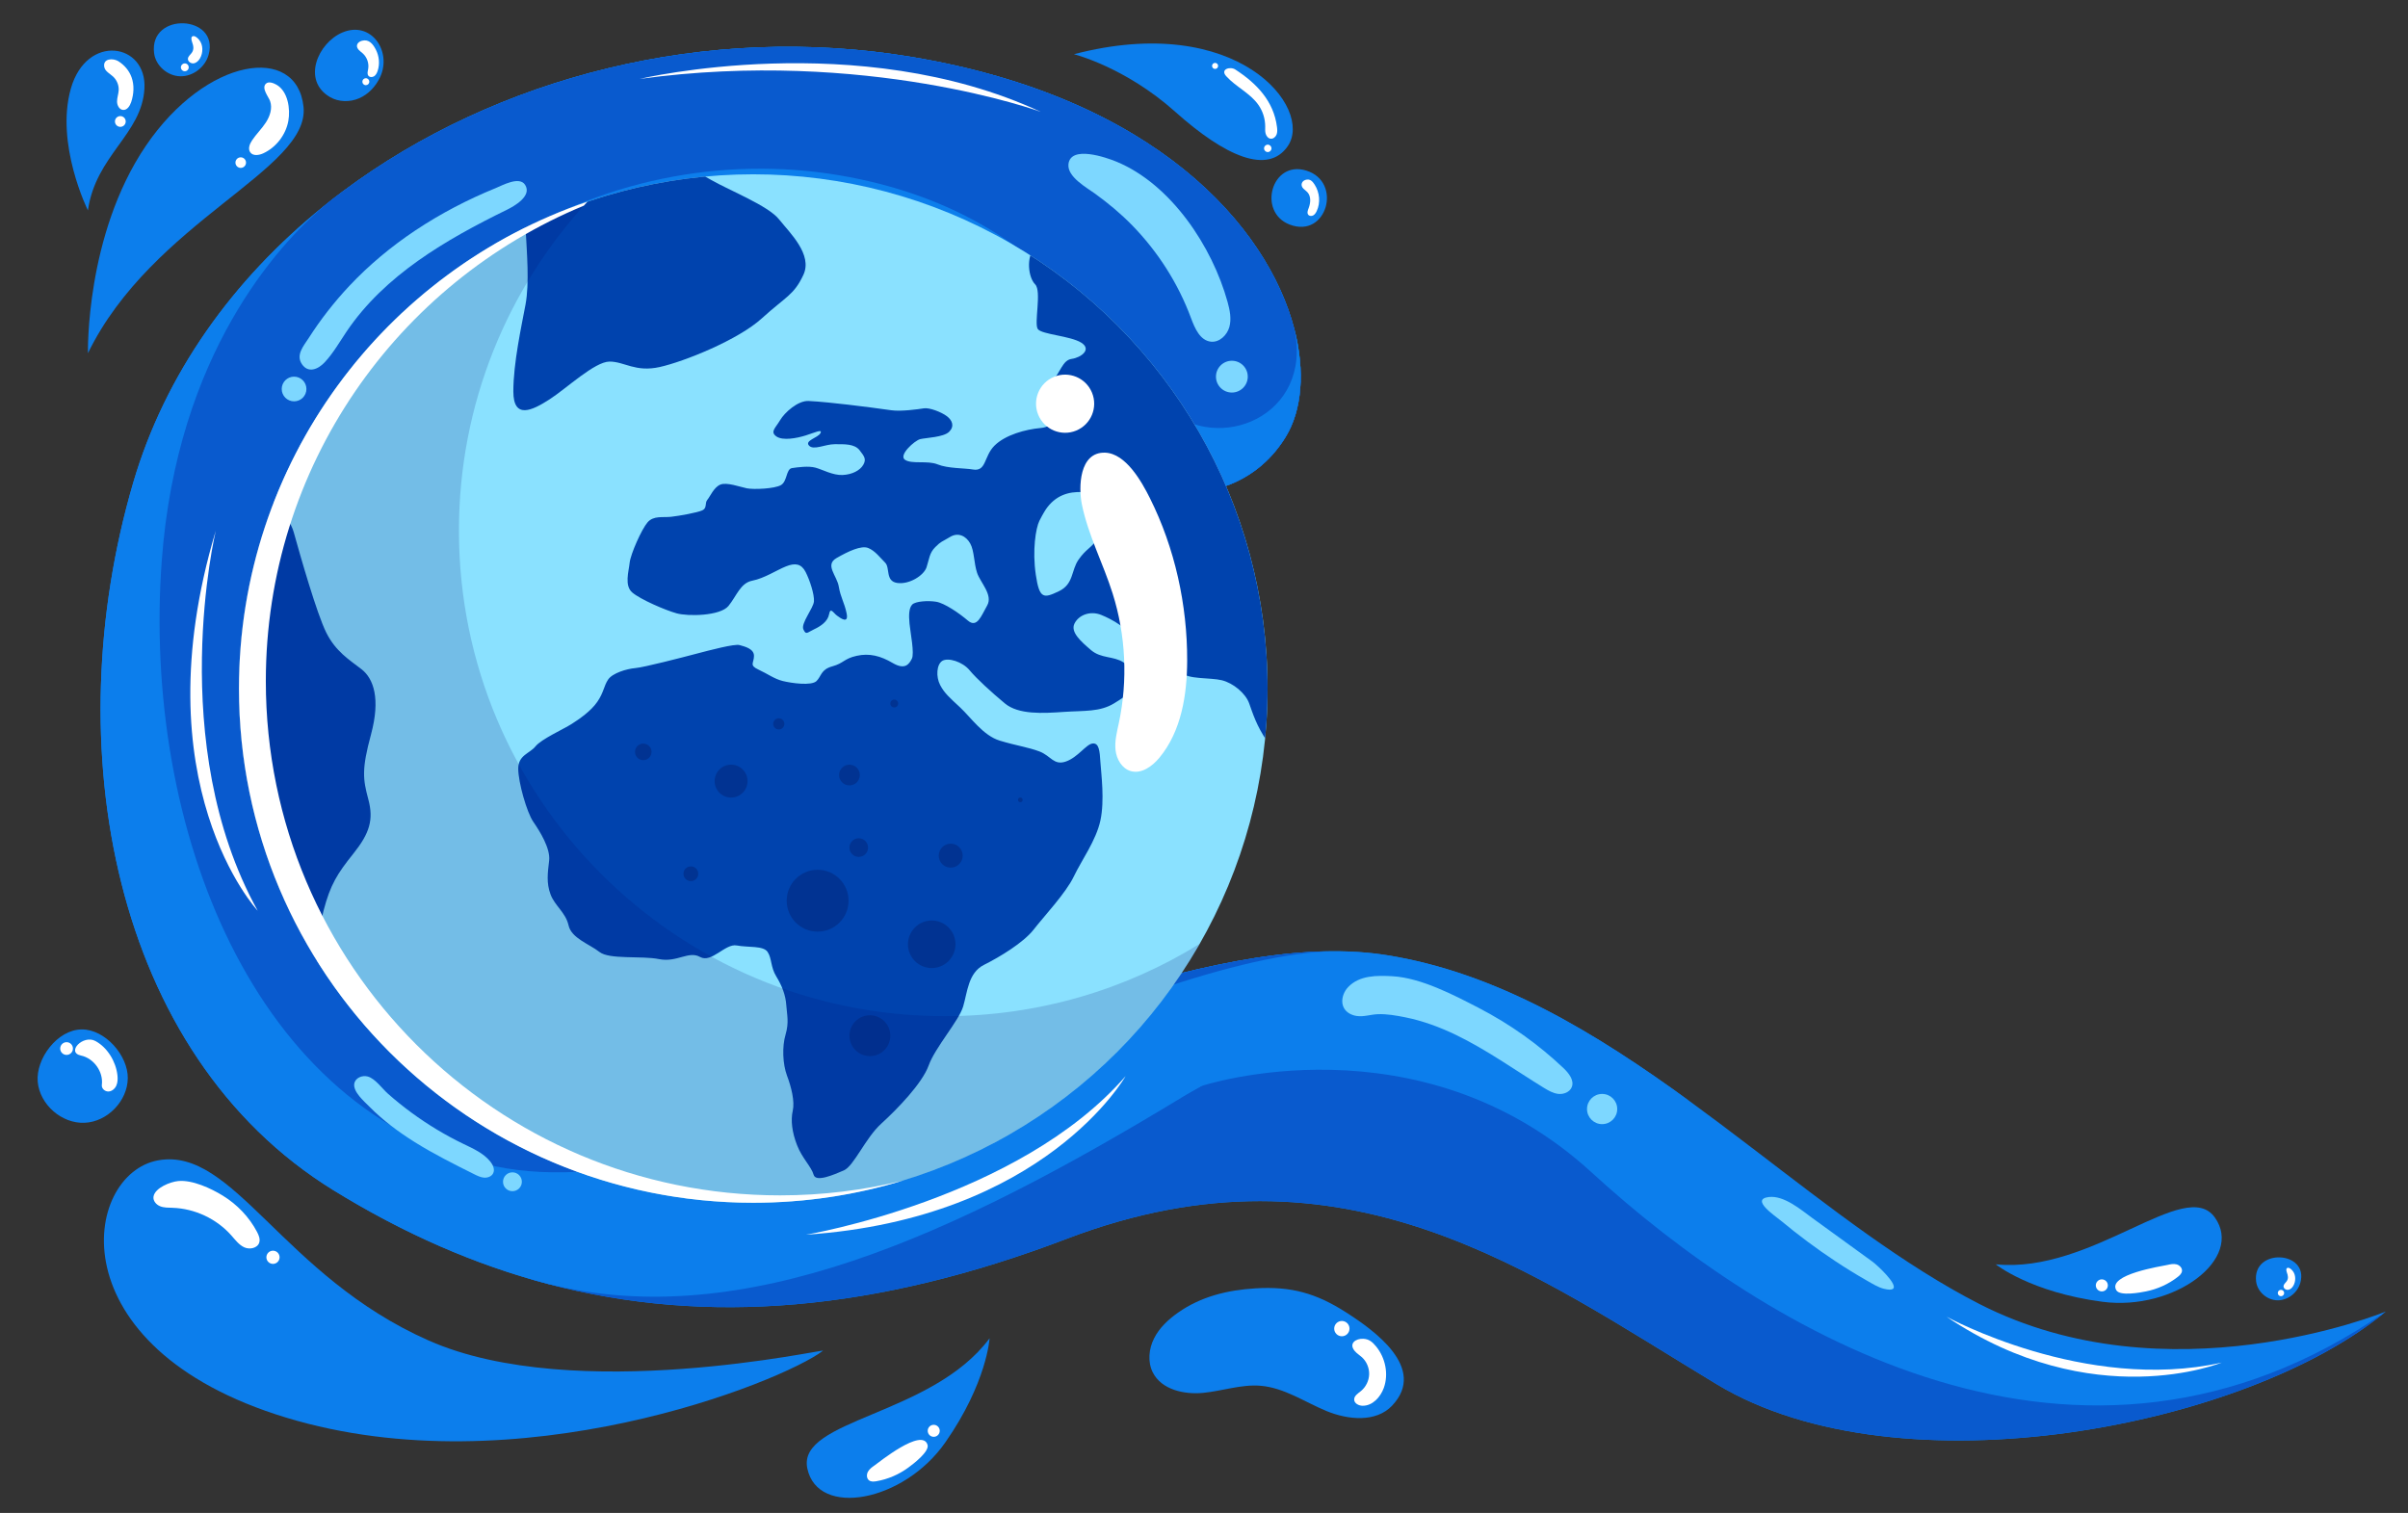 <?xml version="1.0" encoding="utf-8"?>
<!-- Generator: Adobe Illustrator 25.0.1, SVG Export Plug-In . SVG Version: 6.00 Build 0)  -->
<svg version="1.1" id="OBJECTS" xmlns="http://www.w3.org/2000/svg" xmlns:xlink="http://www.w3.org/1999/xlink" x="0px" y="0px"
	 viewBox="0 0 733.21 460.73" style="enable-background:new 0 0 733.21 460.73;" xml:space="preserve">
<rect x="0" y="0" width="733.21" height="460.73" fill="#333333" stroke="none"/>
<style type="text/css">
	.st0{fill:#0C7EEC;}
	.st1{fill:#095ACE;}
	.st2{fill:#7DD7FF;}
	.st3{fill:#FFFFFF;}
	.st4{fill:#8AE1FF;}
	.st5{clip-path:url(#SVGID_2_);}
	.st6{fill:#0043AE;}
	.st7{opacity:0.17;fill:#000E70;}
	.st8{opacity:0.56;}
	.st9{fill:#01277C;}
</style>
<g>
	<g>
		<path class="st0" d="M726.45,399.4c-42.04,35.1-147.8,55.87-203.69,22.16c-55.89-33.71-113.16-76.67-197.9-44.34
			c-57.9,22.09-109.46,26.51-157.84,13.82c-2.08-0.55-4.15-1.12-6.21-1.73c-20.23-5.95-39.91-14.92-59.29-26.86
			c-67.44-41.58-84.32-135.7-60.97-215.42c9.72-33.18,30.38-61.91,57.84-84.08c0.03-0.02,0.05-0.04,0.08-0.07
			c1.87-1.51,3.77-2.99,5.7-4.44c0.05-0.04,0.12-0.08,0.17-0.13c0.03-0.01,0.04-0.03,0.06-0.04c0.03-0.03,0.06-0.05,0.09-0.07
			C151.01,23.5,214.9,6.8,277.95,17.4c73.64,12.38,107.97,51.42,116.14,82.74c3.41,13.09,2.26,24.83-2.51,32.73
			c-16.16,26.79-56.34,21.71-81.82-8.56c-25.48-30.27-50.28-42.25-91.85-38.09c-55.65,5.57-88.22,36.03-103.46,89.59
			c-16.66,58.56-4.62,136.27,65.59,154.92c9.47,2.52,19.52,3.43,30,3.14h0.03c61.04-1.61,136.58-43.53,194.81-44.18
			c4.05-0.05,8.01,0.1,11.88,0.48c0.05,0,0.11,0.01,0.16,0.02c1.16,0.11,2.32,0.24,3.47,0.41c0.56,0.07,1.13,0.15,1.68,0.24
			c33.8,5.33,63.88,23.72,92.54,44.6c0.01,0.01,0.02,0.02,0.03,0.02c5.94,4.33,11.81,8.76,17.65,13.21c0.04,0.03,0.06,0.05,0.1,0.08
			c0.71,0.53,1.41,1.07,2.11,1.6c22.9,17.48,45.2,34.97,68.17,46.73C659.83,426.34,725.13,399.93,726.45,399.4z"/>
		<path class="st1" d="M726.45,399.4c-42.04,35.1-147.8,55.87-203.69,22.16c-55.89-33.71-113.16-76.67-197.9-44.34
			c-57.9,22.09-109.46,26.51-157.84,13.82c-2.08-0.55-4.15-1.12-6.21-1.73c25.25-3.11,68.06-9.44,107.43-20.33
			c60.78-16.81,97.54-38.25,97.54-38.25s66.18-21.92,118.83,26.28C537.26,405.22,633.13,464.2,726.45,399.4z"/>
		<path class="st0" d="M422.07,290.85c33.8,5.33,63.88,23.72,92.54,44.6c-40.76-26.77-94.72-37.71-154.82-1.22
			c-69.31,42.08-133.26,71.55-192.78,56.8c0,0,0,0,0.01,0.01c-22.41-5.87-44.15-15.43-65.5-28.59
			c-67.44-41.58-84.32-135.7-60.97-215.42c9.72-33.18,30.38-61.91,57.84-84.08c0.03-0.02,0.05-0.04,0.08-0.07
			c1.87-1.51,3.77-2.99,5.7-4.44c0.05-0.04,0.12-0.08,0.17-0.13c0.03-0.01,0.04-0.03,0.06-0.04c0.03-0.03,0.06-0.05,0.09-0.07
			C151.01,23.5,214.9,6.8,277.95,17.4c73.64,12.38,107.97,51.42,116.14,82.74c3.41,13.09,2.26,24.83-2.51,32.73
			c-16.16,26.79-56.34,21.71-81.82-8.56c-25.48-30.27-50.28-42.25-91.85-38.09c-55.65,5.57-88.22,36.03-103.46,89.59
			c-16.66,58.56-4.62,136.27,65.59,154.92c9.47,2.52,19.52,3.43,30,3.14h0.03c61.04-1.61,136.58-43.53,194.81-44.18
			c4.05-0.05,8.01,0.1,11.88,0.48c0.05,0,0.11,0.01,0.16,0.02c1.16,0.11,2.32,0.24,3.47,0.41
			C420.95,290.68,421.52,290.76,422.07,290.85z"/>
		<path class="st1" d="M210.06,333.87c61.04-1.61,136.58-43.53,194.81-44.18c-64.67,2.61-184.68,80.02-253.89,65.51
			C77.22,339.74,43.31,251.69,49.25,170.79c4.66-63.21,35.74-96.36,49.13-107.84c0.03-0.02,0.05-0.04,0.08-0.07
			c2.9-2.48,4.95-3.93,5.7-4.44c0.05-0.04,0.12-0.08,0.17-0.13c0.03-0.01,0.04-0.03,0.06-0.04c0.05-0.04,0.08-0.05,0.08-0.05
			s0-0.01,0.01-0.02C151.01,23.5,214.9,6.8,277.95,17.4c73.64,12.38,107.97,51.42,116.14,82.74c3.41,13.09,2.26,24.83-2.51,32.73
			c-16.16,26.79-56.34,21.71-81.82-8.56c-25.48-30.27-50.28-42.25-91.85-38.09c-55.65,5.57-88.22,36.03-103.46,89.59
			c-16.66,58.56-4.62,136.27,65.59,154.92c9.47,2.52,19.52,3.43,30,3.14H210.06z"/>
		<path class="st0" d="M391.58,132.87c-16.16,26.79-56.34,21.71-81.82-8.56c-25.48-30.27-50.28-42.25-91.85-38.09
			c-55.65,5.57-88.22,36.03-103.46,89.59c-16.66,58.56-4.62,136.27,65.59,154.92c9.47,2.52,19.52,3.43,30,3.14
			c-103.44,6.81-139.46-86.45-123.3-163.12c18.13-86,97-129.66,169.06-117.33c65.81,11.27,83.6,56.82,99.31,70.89
			c15.7,14.07,44.8,2.55,38.99-24.17C397.5,113.24,396.34,124.97,391.58,132.87z"/>
		<path class="st2" d="M362.65,96.86c1.15,3.11,2.76,6.84,6.06,7.19c2.58,0.27,4.91-1.96,5.61-4.46c0.7-2.5,0.14-5.17-0.55-7.68
			c-4.64-16.78-17.17-35.81-33.85-42.69c-3.11-1.28-13.97-5.06-14.59,0.79c-0.41,3.85,5.59,7.14,8.08,8.95
			c4.04,2.93,7.85,6.09,11.34,9.67C352.58,76.66,358.75,86.33,362.65,96.86z"/>
		<path class="st2" d="M379.93,114.7c0,2.67-2.17,4.84-4.84,4.84c-2.67,0-4.84-2.17-4.84-4.84s2.17-4.84,4.84-4.84
			C377.77,109.86,379.93,112.02,379.93,114.7z"/>
		<path class="st2" d="M126.41,70.21c-7.3,4.88-14.08,10.51-20.06,16.88c-4.58,4.88-8.72,10.18-12.33,15.82
			c-1.57,2.45-4.02,5.13-2.08,8c1.91,2.81,4.9,1.58,6.9-0.55c2.65-2.82,4.56-6.24,6.73-9.45c11.56-17.1,30.19-27.94,48.74-37.01
			c2.27-1.11,7.77-4.21,5.58-7.61c-1.75-2.73-6.88,0.15-8.93,0.98C142.43,60.74,134.13,65.06,126.41,70.21z"/>
		<circle class="st2" cx="89.54" cy="118.46" r="3.76"/>
		<path class="st2" d="M409.09,302.84c-0.56,1.5-0.56,3.17,0.34,4.47c0.82,1.19,2.24,1.87,3.68,2.08c2.17,0.31,4.22-0.45,6.35-0.54
			c2.77-0.12,5.7,0.4,8.4,0.94c5.36,1.08,10.54,2.99,15.46,5.37c9.36,4.52,17.85,10.62,26.71,16.07c1.39,0.85,2.84,1.71,4.46,1.89
			c1.62,0.18,3.45-0.53,4.08-2.03c0.86-2.07-0.86-4.26-2.49-5.81c-7.68-7.29-16.41-13.47-25.81-18.34
			c-7.62-3.94-17.56-9.16-26.28-9.65c-4.66-0.26-10.04-0.34-13.5,3.31C409.89,301.23,409.4,302.01,409.09,302.84z"/>
		<path class="st2" d="M492.43,337.73c0,2.54-2.06,4.6-4.6,4.6c-2.54,0-4.6-2.06-4.6-4.6c0-2.54,2.06-4.6,4.6-4.6
			C490.37,333.13,492.43,335.19,492.43,337.73z"/>
		<path class="st2" d="M576.33,392.53c1.85-1.2-4.77-7.3-6.24-8.36c-6.08-4.41-12.16-8.83-18.25-13.24
			c-3.39-2.46-8.61-6.99-13.3-6.4c-5.62,0.71,1.92,5.7,3.8,7.26c5.26,4.36,10.74,8.46,16.44,12.23c3.16,2.1,6.39,4.09,9.69,5.97
			c1.49,0.85,3.48,2.08,5.13,2.47C575.05,392.82,575.91,392.8,576.33,392.53z"/>
		<path class="st2" d="M144.38,357.58c0.97,0.48,1.97,0.97,3.05,1.05c1.08,0.07,2.27-0.38,2.74-1.35c0.57-1.16-0.07-2.55-0.88-3.56
			c-2.08-2.57-5.24-3.95-8.22-5.39c-5.53-2.67-10.81-5.85-15.76-9.48c-2.48-1.82-4.87-3.74-7.17-5.77
			c-1.76-1.55-3.86-4.61-6.16-5.25c-1.68-0.47-3.87,0.4-4.12,2.27c-0.32,2.44,3.03,5.3,4.54,6.83c4.14,4.22,8.91,7.76,13.91,10.89
			C132.12,351.45,138.26,354.52,144.38,357.58z"/>
		<path class="st2" d="M158.9,359.88c0,1.58-1.28,2.87-2.87,2.87c-1.58,0-2.87-1.28-2.87-2.87c0-1.58,1.28-2.87,2.87-2.87
			C157.61,357.01,158.9,358.3,158.9,359.88z"/>
		<path class="st3" d="M194.78,24.03c0,0,66.52-15.79,122.1,10.02C316.88,34.05,263.73,14.61,194.78,24.03z"/>
		<path class="st3" d="M65.7,161.62c0,0-15.49,64.69,12.76,115.72C78.45,277.34,42.61,238.77,65.7,161.62z"/>
		<path class="st3" d="M592.67,400.96c0,0,42.31,23.24,83.83,13.98C676.49,414.94,637.31,431.03,592.67,400.96z"/>
		<path class="st3" d="M245.42,376c0,0,64.76-10.83,97.32-48.3C342.73,327.7,318.23,371.1,245.42,376z"/>
	</g>
	<g>
		<g>
			<circle class="st4" cx="229.36" cy="209.68" r="156.6"/>
			<g>
				<defs>
					<circle id="SVGID_1_" cx="229.36" cy="209.68" r="156.6"/>
				</defs>
				<clipPath id="SVGID_2_">
					<use xlink:href="#SVGID_1_"  style="overflow:visible;"/>
				</clipPath>
				<g class="st5">
					<g>
						<path class="st6" d="M112.98,223.61c-2.9,10.73-2.48,13.63-0.83,19.81c1.66,6.19,0.41,10.32-4.54,16.51
							c-4.95,6.18-7.02,9.49-9.08,17.34c-1.72,6.54-0.28,13.94-4.08,20.77c-27.6-43.55-34.61-100.44-15.76-148.57
							c3.22,2.33,9.27,7.27,10.76,12.65c2.06,7.43,7.02,24.77,9.9,30.54c2.89,5.78,7.02,8.26,10.73,11.14
							C113.81,206.69,115.87,212.88,112.98,223.61z"/>
						<path class="st6" d="M244.62,83.71c-2.89,6.19-5.36,6.61-12.61,13.2c-7.24,6.61-23.7,13.2-31.13,14.86
							c-7.43,1.65-10.73-1.66-15.26-1.66c-4.54,0-13.21,8.26-18.37,11.56c-5.16,3.3-10.94,6.18-10.94-2.48
							c0-8.66,2.47-19.81,3.7-26.41c1.23-6.61,0.42-15.69,0.01-23.52c-0.13-2.37,0.8-5.08,2.37-7.83
							c13.49-6.09,27.69-10.34,42.18-12.77c4.29,1.82,8.73,4.3,11.99,6.15c5.78,3.3,17.34,7.84,20.63,11.97
							C240.5,70.92,247.51,77.52,244.62,83.71z"/>
						<path class="st6" d="M391.93,168.3c-10.38-44.73-36.21-77.34-69.09-97.55c-2.99,0.98-6.1,2.52-7.65,4.29
							c-2.89,3.3-2.06,9.49,0,11.55c2.06,2.06-0.41,11.97,0.82,13.63c1.24,1.65,9.9,2.06,13.2,4.12c3.31,2.06,0,4.54-2.89,4.95
							c-2.89,0.41-3.3,4.13-6.19,7.02c-2.89,2.89,2.82,6.91,1.83,8.62c-0.99,1.7-0.58,5-5.12,5.41c-4.54,0.41-10.73,2.07-14.03,5.37
							c-3.31,3.3-2.4,7.99-6.61,7.26c-2.44-0.43-7.62-0.28-10.7-1.55c-3.08-1.26-7.83,0-9.93-1.39c-2.1-1.4,2.94-5.88,4.61-6.3
							c1.68-0.42,7.14-0.56,8.82-2.24c1.69-1.68,0.98-3.49-0.7-4.76c-1.68-1.26-5.32-2.66-7-2.38c-1.68,0.27-7,1.01-9.93,0.58
							c-2.94-0.44-9.52-1.28-13.15-1.7c-3.64-0.42-8.82-0.98-12.03-1.12c-3.22-0.15-7.28,3.49-8.68,5.88
							c-1.4,2.38-3.08,3.49-1.13,4.9c1.96,1.39,6.23,0.56,8.93-0.28c2.69-0.83,5.21-2.1,4.51-0.7c-0.7,1.39-4.9,2.24-3.49,3.78
							c1.39,1.54,4.9-0.42,7.83-0.42c2.94,0,6.02-0.14,7.56,1.82c1.54,1.96,2.1,2.8,1.12,4.49c-0.98,1.68-3.36,2.94-6.29,3.07
							c-2.95,0.14-6.16-1.68-8.27-2.24c-2.09-0.56-5.31-0.14-7.14,0.14c-1.82,0.28-1.39,4.06-3.36,5.18
							c-1.96,1.12-8.26,1.39-10.36,0.98c-2.1-0.42-6.15-1.96-8.12-1.12c-1.96,0.83-3.08,3.63-3.92,4.61c-0.84,0.98,0,2.52-1.54,3.22
							c-1.54,0.7-7,1.68-9.52,1.96c-2.51,0.27-5.31-0.42-7.14,1.68c-1.82,2.1-5.17,9.66-5.46,12.31c-0.27,2.66-1.68,7,0.84,9.1
							c2.51,2.1,9.93,5.32,13.44,6.3c3.49,0.98,13.29,0.83,15.81-2.24c2.51-3.08,3.63-7,7.27-7.7c3.64-0.71,7.42-3.22,10.22-4.34
							c2.8-1.13,4.69-0.84,5.99,1.68c1.29,2.51,2.69,6.85,2.55,8.95c-0.15,2.1-4.06,6.72-3.22,8.54c0.83,1.82,1.12,0.98,3.22,0
							c2.09-0.98,4.19-2.39,4.61-4.62c0.42-2.24,1.26-0.41,2.39,0.42c1.12,0.84,3.63,2.66,2.94-0.7c-0.7-3.36-1.82-4.76-2.38-8.12
							c-0.56-3.36-4.34-6.58-0.71-8.68c3.64-2.1,7.56-3.92,9.66-3.08c2.1,0.84,3.64,2.95,5.18,4.48c1.53,1.54,0,5.61,3.63,6.16
							c3.64,0.56,8.12-2.24,8.96-4.76c0.83-2.52,0.83-4.34,2.66-6.15c1.82-1.83,1.95-1.54,4.48-3.08c2.52-1.54,4.9-0.27,6.15,1.96
							c1.27,2.24,1.12,6.02,2.1,8.95c0.98,2.95,4.9,6.72,3.08,9.93c-1.83,3.22-3.08,7-5.88,4.62c-2.8-2.38-7.14-5.32-9.66-5.74
							c-2.51-0.41-6.29-0.14-7.27,0.84c-0.98,0.98-1.12,3.08-0.84,5.88c0.28,2.8,1.54,8.95,0.71,10.63
							c-0.84,1.68-2.11,3.49-5.83,1.31c-3.72-2.19-7.11-3.06-10.99-2.19c-3.89,0.87-3.89,2.24-7.39,3.2
							c-3.5,0.96-3.28,2.93-4.81,4.47c-1.54,1.53-7.67,0.65-10.29,0c-2.63-0.66-4.6-2.19-7.44-3.5c-2.85-1.32-1.32-1.97-1.32-4.16
							c0-2.19-2.85-2.85-4.38-3.28c-1.53-0.44-8.97,1.53-13.13,2.62c-4.15,1.1-15.97,4.16-18.6,4.38c-2.63,0.22-7,1.53-8.31,3.5
							c-1.32,1.97-1.32,3.94-3.29,6.78c-1.96,2.85-5.47,5.25-7.87,6.78c-2.41,1.53-9.2,4.59-10.95,6.78
							c-1.75,2.19-5.25,2.63-5.25,6.79c0,4.15,2.62,13.35,4.59,16.19c1.97,2.85,5.25,8.1,4.82,11.82
							c-0.44,3.72-0.88,6.79,0.43,10.29c1.32,3.5,4.59,5.48,5.48,9.41c0.87,3.94,6.34,5.69,9.4,8.1c3.06,2.4,12.69,1.09,18.17,2.19
							c5.47,1.09,8.97-2.63,12.48-0.66c3.49,1.97,7.66-4.16,11.16-3.5c3.49,0.66,8.1,0,9.4,1.97c1.32,1.97,0.88,4.59,2.63,7.44
							c1.75,2.85,2.85,5.69,3.06,8.76c0.22,3.06,0.87,5.25-0.22,8.97c-1.1,3.72-0.87,8.97,0.43,12.48
							c1.32,3.49,2.41,7.87,1.76,10.72c-0.66,2.85-0.23,6.57,1.32,10.5c1.53,3.95,4.37,6.57,5.03,8.98c0.66,2.4,6.14,0,9.2-1.32
							c3.06-1.32,6.57-9.86,11.38-14.22c4.82-4.38,12.48-12.26,14.45-17.73c1.96-5.48,9.19-13.58,10.5-17.95s1.53-10.28,6.34-12.69
							c4.82-2.4,12.04-6.78,15.11-10.72c3.06-3.95,9.85-11.16,12.25-16.2c2.41-5.04,6.78-10.95,8.1-17.07
							c1.32-6.13,0.23-14.22,0-17.73c-0.22-3.5-0.43-5.91-2.4-5.69c-1.97,0.23-4.38,4.16-8.1,5.48c-3.72,1.31-4.59-1.76-8.1-3.07
							c-3.5-1.31-7-1.75-12.04-3.28c-5.04-1.53-8.76-7-12.03-10.07c-3.29-3.06-4.82-4.36-6.14-6.88c-1.31-2.52-1.09-6.24,0.66-7.34
							c1.76-1.09,6.14,0.23,8.31,2.85c2.19,2.63,6.57,6.62,10.73,10.09c4.16,3.48,11.6,3.04,17.94,2.6
							c6.35-0.43,10.95,0.05,15.32-2.6c4.38-2.65,7.23-5.06,8.1-6.59c0.87-1.53-2.19-3.95-5.25-5.91c-3.06-1.97-6.78-1.1-9.86-3.72
							c-3.06-2.63-6.34-5.48-5.03-8.1c1.31-2.63,4.81-3.94,8.1-2.63c3.28,1.32,8.53,4.16,10.94,8.54
							c2.41,4.38,11.82,6.78,13.58,8.97c1.75,2.19,8.75,1.53,12.25,2.4c3.5,0.87,7.22,3.99,8.31,7.03c1.1,3.04,2.19,6.76,5.48,11.57
							c2.47,3.63,3.33,4.65,7.64,5.96C397.09,210.75,396.76,189.12,391.93,168.3z M334,164.29c-1.76,2.63-3.29,2.85-5.59,6.14
							c-2.3,3.28-1.42,7.44-6.02,9.63c-4.59,2.19-5.91,2.4-7-5.04c-1.1-7.44,0-14.22,1.09-16.41c1.1-2.19,1.97-3.5,1.97-3.5
							c2.85-4.16,6.78-5.48,11.16-5.25c4.38,0.22,7.88,1.32,8.76,5.25C339.25,159.03,335.75,161.66,334,164.29z"/>
					</g>
				</g>
			</g>
			<path class="st7" d="M365.34,287.39c-26.99,47.13-77.77,78.88-135.98,78.88c-86.49,0-156.6-70.11-156.6-156.59
				c0-68.82,44.4-127.28,106.11-148.28c-24.29,26.35-39.13,61.55-39.13,100.2c0,81.66,66.2,147.85,147.86,147.85
				C316.13,309.45,342.76,301.38,365.34,287.39z"/>
			<path class="st3" d="M275.03,359.49c-14.44,4.41-29.78,6.78-45.67,6.78c-86.49,0-156.6-70.11-156.6-156.59
				c0-68.82,44.4-127.28,106.11-148.28c-0.38,0.4-0.75,0.81-1.1,1.23c-56.84,23.5-96.83,79.47-96.83,144.79
				c0,86.49,70.11,156.6,156.6,156.6C250.47,364.02,263.02,362.45,275.03,359.49z"/>
			<g>
				<path class="st3" d="M329.44,153.7c1.92,9.34,6.47,17.92,9.34,27.02c4.01,12.7,4.67,26.45,1.89,39.48
					c-0.58,2.72-1.31,5.48-1,8.24c0.31,2.76,1.94,5.59,4.61,6.37c3.27,0.95,6.57-1.44,8.74-4.06c6.68-8.06,8.43-19.12,8.46-29.59
					c0.05-16.94-3.75-34.29-11.35-49.47c-2.41-4.82-7.28-13.65-13.68-13.84C328.61,137.63,328.34,148.37,329.44,153.7z"/>
				
					<ellipse transform="matrix(0.925 -0.381 0.381 0.925 -22.427 132.651)" class="st3" cx="324.18" cy="123.03" rx="8.85" ry="8.85"/>
			</g>
		</g>
		<g class="st8">
			<path class="st9" d="M227.62,237.87c0,2.76-2.24,5.01-5.01,5.01s-5.01-2.24-5.01-5.01c0-2.77,2.24-5.01,5.01-5.01
				S227.62,235.1,227.62,237.87z"/>
			<path class="st9" d="M261.81,236.02c0,1.74-1.41,3.16-3.16,3.16c-1.74,0-3.16-1.41-3.16-3.16c0-1.74,1.41-3.16,3.16-3.16
				C260.39,232.86,261.81,234.27,261.81,236.02z"/>
			<circle class="st9" cx="248.96" cy="274.29" r="9.42"/>
			<circle class="st9" cx="289.48" cy="260.57" r="3.65"/>
			<circle class="st9" cx="310.68" cy="243.58" r="0.71"/>
			<path class="st9" d="M271.09,315.4c0,3.43-2.78,6.22-6.22,6.22c-3.43,0-6.22-2.78-6.22-6.22c0-3.43,2.78-6.22,6.22-6.22
				C268.3,309.18,271.09,311.96,271.09,315.4z"/>
			<path class="st9" d="M212.61,266.09c0,1.24-1.01,2.25-2.25,2.25c-1.24,0-2.25-1.01-2.25-2.25c0-1.24,1.01-2.25,2.25-2.25
				C211.6,263.83,212.61,264.84,212.61,266.09z"/>
			<path class="st9" d="M198.39,228.97c0,1.39-1.13,2.52-2.52,2.52c-1.39,0-2.52-1.13-2.52-2.52c0-1.39,1.13-2.52,2.52-2.52
				C197.26,226.45,198.39,227.58,198.39,228.97z"/>
			<path class="st9" d="M273.49,214.24c0,0.66-0.54,1.2-1.2,1.2s-1.2-0.54-1.2-1.2c0-0.66,0.54-1.2,1.2-1.2
				S273.49,213.57,273.49,214.24z"/>
			<path class="st9" d="M264.32,258.11c0,1.57-1.27,2.84-2.84,2.84c-1.57,0-2.84-1.27-2.84-2.84c0-1.57,1.27-2.84,2.84-2.84
				C263.05,255.28,264.32,256.55,264.32,258.11z"/>
			<circle class="st9" cx="237.13" cy="220.44" r="1.7"/>
			
				<ellipse transform="matrix(0.707 -0.707 0.707 0.707 -120.225 284.87)" class="st9" cx="283.76" cy="287.56" rx="7.24" ry="7.24"/>
		</g>
	</g>
</g>
<g>
	<g>
		<path class="st0" d="M250.59,411.34c1.03-0.78-75.53,16.57-120.05-3.11c-44.52-19.67-59.38-59.03-82.37-54.88
			c-22.99,4.14-31.48,56.95,38.95,78.35C157.54,453.1,237.82,421,250.59,411.34z"/>
		<path class="st3" d="M46.74,364.42c-0.19,1.27,0.84,2.45,2.03,2.92c1.19,0.47,2.51,0.42,3.79,0.47
			c6.77,0.23,13.39,3.34,17.88,8.41c1.2,1.35,2.31,2.88,3.95,3.63c1.64,0.74,4.02,0.26,4.55-1.46c0.33-1.07-0.14-2.21-0.66-3.21
			c-2.39-4.56-6.08-8.4-10.46-11.09c-3.57-2.19-9.24-4.84-13.55-4.43C51.94,359.87,47.14,361.72,46.74,364.42z"/>
		<path class="st3" d="M85.13,382.88c0,1.11-0.9,2.01-2.01,2.01c-1.11,0-2.01-0.9-2.01-2.01c0-1.11,0.9-2.01,2.01-2.01
			C84.24,380.87,85.13,381.77,85.13,382.88z"/>
	</g>
	<g>
		<path class="st0" d="M11.49,329.49c0.66,6.92,7.31,12.72,14.26,12.43c6.95-0.29,13.09-6.63,13.16-13.58
			c0.08-6.89-6.87-14.91-14.04-14.85C17.43,313.55,10.83,322.46,11.49,329.49z"/>
		<path class="st3" d="M24.65,321.44c3.94,0.83,6.88,4.97,6.36,8.96c-0.14,1.06,0.93,2.02,1.99,1.99c1.07-0.03,2-0.84,2.43-1.81
			c0.43-0.98,0.44-2.09,0.33-3.15c-0.46-4.1-3-8.41-6.7-10.41C25.29,314.98,20.06,320.47,24.65,321.44z"/>
		<path class="st3" d="M22.21,319.31c0,1.07-0.87,1.94-1.94,1.94c-1.07,0-1.94-0.87-1.94-1.94c0-1.07,0.87-1.94,1.94-1.94
			C21.34,317.37,22.21,318.24,22.21,319.31z"/>
	</g>
	<g>
		<path class="st0" d="M301.32,407.54c0,0-0.79,13.52-13.48,31.71c-12.68,18.19-38.85,22.99-42.02,7.93
			C242.66,432.12,283.66,431.28,301.32,407.54z"/>
		<path class="st3" d="M266.27,446.27c-0.77,0.54-1.57,1.11-2.01,1.94c-0.44,0.83-0.41,2,0.33,2.58c0.62,0.49,1.5,0.42,2.28,0.28
			c3.5-0.6,6.84-2.05,9.7-4.15c1.41-1.03,6.48-4.85,5.86-6.93C280.81,434.63,267.6,445.34,266.27,446.27z"/>
		<path class="st3" d="M286.14,435.72c0,1.01-0.82,1.83-1.83,1.83s-1.83-0.82-1.83-1.83s0.82-1.83,1.83-1.83
			S286.14,434.71,286.14,435.72z"/>
	</g>
	<g>
		<path class="st0" d="M607.69,385.02c0,0,10.52,8.52,32.51,11.41c21.99,2.88,43.16-13.21,34.17-25.71
			C665.38,358.23,637.13,387.97,607.69,385.02z"/>
		<path class="st3" d="M659.93,385.21c0.92-0.21,1.88-0.41,2.79-0.18c0.91,0.23,1.75,1.04,1.68,1.98c-0.06,0.79-0.7,1.39-1.33,1.87
			c-2.8,2.18-6.12,3.67-9.6,4.38c-1.72,0.35-7.95,1.52-9.07-0.34C641.53,388.11,658.34,385.57,659.93,385.21z"/>
		<path class="st3" d="M638.75,392.79c0.75,0.68,1.91,0.63,2.59-0.12c0.68-0.75,0.63-1.91-0.12-2.59c-0.75-0.68-1.91-0.63-2.59,0.12
			C637.95,390.95,638,392.1,638.75,392.79z"/>
	</g>
	<g>
		<path class="st0" d="M358.67,399.75c-2.93,2.07-5.64,4.59-7.26,7.8c-1.62,3.2-2.01,7.16-0.41,10.37c2.64,5.27,9.54,6.82,15.4,6.24
			c5.87-0.58,11.64-2.66,17.51-2.15c7.12,0.62,13.3,4.9,19.9,7.65c6.6,2.75,15.15,3.59,20.06-1.59
			c10.89-11.49-5.75-23.14-14.07-28.46c-9.07-5.8-16.71-7.94-27.53-7.27C373.8,392.86,365.71,394.79,358.67,399.75z"/>
		<path class="st3" d="M412.48,411.39c0.63,0.76,1.49,1.27,2.22,1.93c1.43,1.32,2.25,3.27,2.19,5.21c-0.06,1.94-0.99,3.84-2.49,5.07
			c-0.89,0.73-2.1,1.46-2.07,2.61c0.03,1.18,1.41,1.88,2.6,1.88c3,0.01,5.42-2.63,6.43-5.45c1.51-4.22,0.48-9.13-2.32-12.57
			c-1.13-1.38-2.16-2.3-3.96-2.38C412.83,407.59,410.59,409.12,412.48,411.39z"/>
		<circle class="st3" cx="408.58" cy="404.6" r="2.33"/>
	</g>
	<g>
		<g>
			<path class="st0" d="M327,16.51c0,0,15.57,3.88,30.82,17.51c15.25,13.63,28.28,19.32,34.31,10.45
				C400,32.91,376.88,3.49,327,16.51z"/>
			<path class="st3" d="M373.35,23.18c2.96,3.29,7.34,5.18,9.86,8.82c1.3,1.88,2.02,4.16,2.03,6.45c0,0.76-0.07,1.54,0.14,2.27
				s0.77,1.44,1.52,1.52c0.77,0.08,1.5-0.52,1.79-1.24c0.29-0.72,0.24-1.53,0.14-2.31c-0.99-7.94-6.28-13.36-12.69-17.52
				C374.56,20.14,371.47,21.09,373.35,23.18z"/>
			<path class="st3" d="M387.15,45.18c0,0.62-0.5,1.13-1.13,1.13c-0.62,0-1.13-0.5-1.13-1.13c0-0.62,0.5-1.13,1.13-1.13
				C386.65,44.05,387.15,44.56,387.15,45.18z"/>
			<path class="st3" d="M370.9,20.07c0,0.51-0.41,0.92-0.92,0.92c-0.51,0-0.92-0.41-0.92-0.92c0-0.51,0.41-0.92,0.92-0.92
				C370.49,19.15,370.9,19.56,370.9,20.07z"/>
		</g>
		<g>
			<path class="st0" d="M392.7,68.39c11.29,4.34,16.2-13.02,5.03-16.45C387.19,48.7,382.79,64.59,392.7,68.39z"/>
			<path class="st3" d="M396.91,57.49c0.38,0.36,0.83,0.65,1.18,1.04c1.16,1.26,0.99,3.26,0.38,4.85c-0.26,0.66-0.56,1.48-0.11,2.03
				c0.35,0.43,1.04,0.45,1.52,0.17c0.48-0.28,0.79-0.77,1.03-1.27c1.23-2.58,0.91-5.71-0.62-8.09c-0.56-0.87-1.23-1.68-2.36-1.53
				C396.4,54.87,395.75,56.38,396.91,57.49z"/>
		</g>
	</g>
	<g>
		<path class="st0" d="M686.97,390.27c0.39,3.12,3.34,5.66,6.48,5.71c3.14,0.05,6.12-2.28,6.97-5.31
			C703.17,380.8,685.7,379.97,686.97,390.27z"/>
		<path class="st3" d="M696.23,390.23c-0.34,0.46-0.87,0.84-0.92,1.41c-0.06,0.69,0.71,1.24,1.4,1.15c0.69-0.09,1.23-0.63,1.58-1.23
			c0.79-1.35,0.82-3.32-0.21-4.56c-0.3-0.36-0.88-0.96-1.41-0.93c-0.71,0.04-0.52,0.91-0.36,1.37
			C696.65,388.41,696.91,389.31,696.23,390.23z"/>
		<path class="st3" d="M695.5,393.76c0,0.53-0.43,0.97-0.97,0.97c-0.53,0-0.97-0.43-0.97-0.97c0-0.53,0.43-0.97,0.97-0.97
			C695.07,392.79,695.5,393.23,695.5,393.76z"/>
	</g>
	<g>
		<g>
			<path class="st0" d="M26.77,64.08c0,0-10-20.18-5.2-37.09c4.8-16.91,23.21-13.91,22.41,0C43.19,40.91,29.17,47.24,26.77,64.08z"
				/>
			<path class="st3" d="M31.75,20.41c0.25,1.32,1.68,1.99,2.67,2.9c1.16,1.06,1.81,2.65,1.72,4.21c-0.07,1.15-0.51,2.27-0.5,3.43
				c0.01,1.16,0.71,2.47,1.87,2.53c1.23,0.07,2.05-1.24,2.44-2.41c0.8-2.42,0.97-5.1,0.12-7.5c-0.74-2.08-2.2-3.76-4.04-4.93
				C34.49,17.68,31.25,17.71,31.75,20.41z"/>
			<circle class="st3" cx="36.64" cy="36.99" r="1.64"/>
		</g>
		<g>
			<path class="st0" d="M26.78,107.55c0,0-0.8-35.97,17.61-63.12c18.41-27.15,46.03-31.06,48.03-11.9
				C94.42,51.71,46.39,67.34,26.78,107.55z"/>
			<path class="st3" d="M82.24,30.78c0.77,2.17-0.04,4.61-1.3,6.54s-2.95,3.55-4.22,5.47c-0.72,1.08-1.28,2.56-0.51,3.61
				c0.85,1.17,2.67,0.89,3.98,0.28c3.91-1.82,6.84-5.62,7.61-9.87c0.65-3.61-0.1-8.95-3.56-10.98c-0.86-0.5-2.49-1.2-3.33-0.29
				C79.59,26.94,81.77,29.46,82.24,30.78z"/>
			<path class="st3" d="M74.91,49.52c0,0.89-0.72,1.61-1.61,1.61c-0.89,0-1.61-0.72-1.61-1.61c0-0.89,0.72-1.61,1.61-1.61
				C74.19,47.91,74.91,48.63,74.91,49.52z"/>
		</g>
		<g>
			<path class="st0" d="M46.92,16.18c0.48,3.85,4.12,6.99,8,7.05c3.88,0.07,7.56-2.81,8.6-6.55C66.91,4.5,45.35,3.47,46.92,16.18z"
				/>
			<path class="st3" d="M58.35,16.13c-0.42,0.57-1.07,1.04-1.13,1.74c-0.07,0.85,0.88,1.53,1.73,1.42c0.85-0.11,1.52-0.78,1.95-1.52
				c0.97-1.67,1.01-4.1-0.26-5.63c-0.37-0.45-1.09-1.19-1.74-1.15c-0.87,0.05-0.64,1.12-0.45,1.69C58.87,13.89,59.19,15,58.35,16.13
				z"/>
			<path class="st3" d="M57.46,20.5c0,0.66-0.53,1.19-1.19,1.19c-0.66,0-1.19-0.53-1.19-1.19c0-0.66,0.53-1.19,1.19-1.19
				C56.92,19.3,57.46,19.84,57.46,20.5z"/>
		</g>
		<g>
			<path class="st0" d="M100.46,29.55c2.66,1.56,6.07,1.6,8.9,0.38c2.83-1.23,5.06-3.63,6.37-6.42c3.72-7.94-2.78-17.31-11.49-13.61
				C96.82,13.05,91.82,24.48,100.46,29.55z"/>
			<path class="st3" d="M109.2,15.16c0.38,0.42,0.86,0.74,1.28,1.12c1.3,1.18,1.93,3.04,1.62,4.77c-0.12,0.68-0.36,1.45,0.06,2
				c0.39,0.51,1.21,0.52,1.75,0.17c0.54-0.35,0.85-0.97,1.06-1.58c0.74-2.14,0.49-4.57-0.55-6.57c-0.89-1.73-2.11-3.2-4.18-2.67
				C108.88,12.76,108.11,13.94,109.2,15.16z"/>
			<path class="st3" d="M112.45,24.88c0,0.59-0.48,1.06-1.06,1.06c-0.59,0-1.06-0.48-1.06-1.06c0-0.59,0.48-1.06,1.06-1.06
				C111.97,23.81,112.45,24.29,112.45,24.88z"/>
		</g>
	</g>
</g>
</svg>
